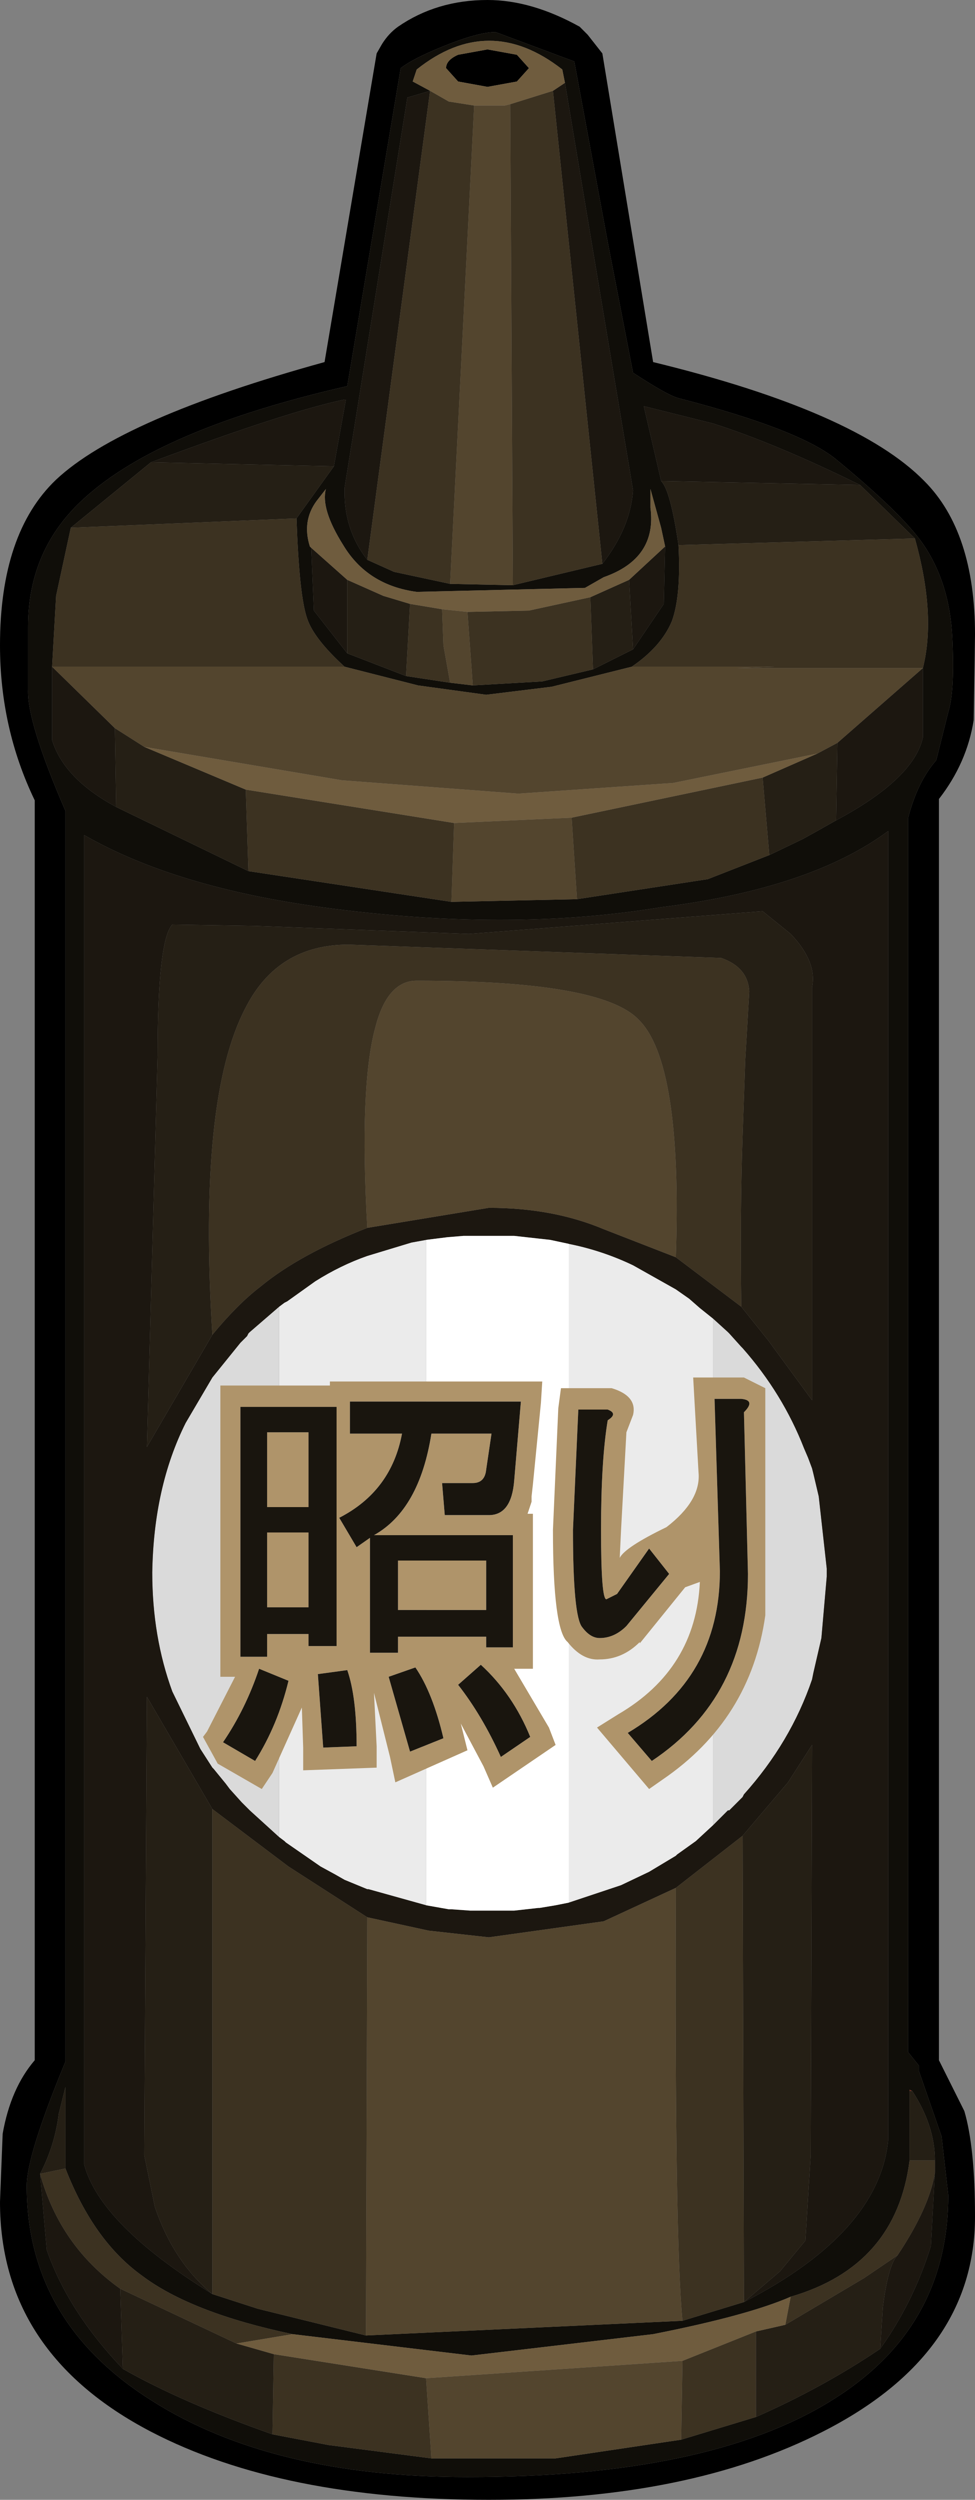 <?xml version="1.0" encoding="UTF-8" standalone="no"?>
<svg xmlns:ffdec="https://www.free-decompiler.com/flash" xmlns:xlink="http://www.w3.org/1999/xlink" ffdec:objectType="shape" height="93.55px" width="36.5px" xmlns="http://www.w3.org/2000/svg">
  <rect width="100%" height="100%" fill="#808080" stroke="none"/>
  <g transform="matrix(1.0, 0.0, 0.0, 1.0, 0.0, 0.0)">
    <path d="M22.0 1.3 L22.55 2.0 24.45 13.55 Q32.05 15.4 34.6 18.0 36.5 19.9 36.5 23.75 L36.45 26.95 Q36.2 28.55 35.15 29.9 L35.15 77.1 35.25 77.3 36.1 79.0 Q36.5 80.35 36.5 82.95 36.5 88.1 30.8 91.0 25.8 93.55 18.3 93.55 10.55 93.55 5.65 91.0 0.0 88.05 0.0 82.4 L0.1 79.85 Q0.4 78.15 1.3 77.1 L1.3 29.95 Q0.0 27.25 0.0 24.15 0.0 19.95 2.1 17.95 4.55 15.65 12.15 13.55 L14.1 2.0 14.3 1.65 Q14.55 1.25 14.9 1.0 16.35 0.0 18.25 0.0 19.9 0.0 21.7 1.0 L22.0 1.3 M22.75 9.05 L21.5 2.3 18.55 1.2 Q17.9 1.2 16.55 1.75 15.45 2.2 15.0 2.55 L13.0 14.45 Q6.0 16.05 3.15 18.65 1.05 20.55 1.05 23.45 L1.05 25.8 Q1.0 27.0 2.45 30.35 L2.45 77.15 Q1.0 80.65 1.0 81.8 1.0 86.9 5.7 89.85 10.2 92.7 17.5 92.7 26.5 92.7 31.1 89.85 35.5 87.15 35.5 82.15 L35.25 79.95 34.4 77.5 34.4 77.3 34.0 76.8 34.0 30.6 Q34.35 29.25 35.05 28.45 L35.5 26.65 Q35.75 25.85 35.65 23.85 35.55 21.8 34.55 20.35 33.75 19.2 31.25 17.15 29.85 16.05 25.4 14.9 25.0 14.8 23.7 13.95 L22.75 9.05 M19.35 2.05 L19.8 2.55 19.35 3.05 18.25 3.25 17.15 3.05 16.7 2.55 Q16.7 2.25 17.15 2.05 L18.25 1.85 19.35 2.05" fill="#000000" fill-rule="evenodd" stroke="none"/>
    <path d="M34.05 78.25 L34.05 78.2 34.15 78.25 34.05 78.25" fill="#7e2616" fill-rule="evenodd" stroke="none"/>
    <path d="M10.45 48.9 L10.65 48.75 10.75 48.7 11.8 47.95 Q12.75 47.35 13.75 47.0 L15.4 46.5 15.95 46.4 15.95 71.3 13.8 70.7 13.75 70.7 12.9 70.35 12.55 70.15 12.0 69.85 11.35 69.4 10.7 68.95 10.65 68.9 10.45 68.75 10.45 48.9 M21.3 46.55 Q22.55 46.8 23.7 47.35 L24.5 47.8 25.3 48.25 25.8 48.6 26.2 48.95 26.7 49.35 26.7 68.3 26.05 68.9 25.35 69.4 25.3 69.45 24.3 70.05 23.25 70.55 21.3 71.2 21.3 46.55" fill="#ebebeb" fill-rule="evenodd" stroke="none"/>
    <path d="M26.7 49.35 L27.25 49.85 27.3 49.9 27.75 50.4 27.8 50.45 Q29.3 52.15 30.1 54.2 L30.25 54.55 30.4 54.95 30.45 55.15 30.65 56.0 30.95 58.7 30.95 58.85 30.95 59.0 30.75 61.3 30.45 62.6 30.4 62.85 Q29.6 65.2 27.85 67.15 L27.8 67.25 27.35 67.7 27.3 67.75 27.25 67.75 26.7 68.3 26.7 49.35 M10.45 68.75 L9.35 67.75 9.1 67.5 9.05 67.45 8.6 66.95 8.45 66.75 8.0 66.2 7.95 66.15 7.5 65.45 6.45 63.3 Q5.7 61.25 5.7 58.85 5.75 55.65 6.95 53.25 L7.95 51.55 9.0 50.25 9.25 50.0 9.3 49.9 9.35 49.85 10.45 48.9 10.45 68.75" fill="#dadada" fill-rule="evenodd" stroke="none"/>
    <path d="M20.7 3.4 L21.15 3.1 23.7 18.35 Q23.6 19.75 22.55 21.1 L20.7 3.4 M13.75 20.95 Q12.85 19.8 12.9 18.25 L15.25 3.65 16.1 3.4 13.75 20.95 M24.75 18.0 L24.1 15.2 26.7 15.85 Q29.05 16.6 32.2 18.15 L24.75 18.0 M34.55 25.0 L34.55 27.6 Q34.2 29.15 31.3 30.7 L31.35 27.8 34.55 25.0 M4.35 30.2 Q2.4 29.15 1.95 27.7 L1.95 24.95 4.3 27.25 4.35 30.2 M5.65 17.3 Q10.75 15.4 12.9 14.95 L12.95 14.95 12.5 17.45 5.65 17.3 M23.7 24.3 L23.55 21.7 24.9 20.45 24.85 22.6 23.7 24.3 M13.0 21.7 L13.0 24.45 11.75 22.85 11.65 20.5 13.0 21.7 M27.75 48.9 L28.75 50.15 30.4 52.4 30.4 36.95 Q30.6 36.0 29.6 34.95 L28.55 34.1 17.55 34.95 9.55 34.65 6.45 34.6 Q5.9 35.2 5.9 39.5 L5.5 54.15 7.95 49.95 Q8.9 48.8 9.75 48.15 11.2 46.95 13.75 45.95 L18.3 45.2 Q20.7 45.2 22.6 46.0 L25.3 47.05 27.75 48.9 M15.95 46.4 L15.4 46.5 13.75 47.0 Q12.75 47.35 11.8 47.95 L10.75 48.7 10.65 48.75 10.45 48.9 9.35 49.85 9.3 49.9 9.25 50.0 9.0 50.25 7.95 51.55 6.95 53.25 Q5.75 55.65 5.7 58.85 5.7 61.25 6.45 63.3 L7.5 65.45 7.95 66.15 8.0 66.2 8.45 66.75 8.6 66.95 9.05 67.45 9.1 67.5 9.35 67.75 10.45 68.75 10.65 68.9 10.7 68.95 11.35 69.4 12.0 69.85 12.55 70.15 12.9 70.35 13.75 70.7 13.8 70.7 15.95 71.3 16.8 71.45 16.9 71.45 17.6 71.5 19.25 71.5 20.15 71.4 20.2 71.4 20.8 71.3 21.3 71.2 23.25 70.55 24.3 70.05 25.3 69.45 25.35 69.4 26.05 68.9 26.7 68.3 27.25 67.75 27.3 67.75 27.35 67.7 27.8 67.25 27.85 67.15 Q29.6 65.2 30.4 62.85 L30.45 62.6 30.75 61.3 30.95 59.0 30.95 58.85 30.95 58.7 30.65 56.0 30.45 55.15 30.4 54.95 30.25 54.55 30.1 54.2 Q29.3 52.15 27.8 50.45 L27.75 50.4 27.3 49.9 27.25 49.85 26.7 49.35 26.2 48.95 25.8 48.6 25.3 48.25 24.5 47.8 23.7 47.35 Q22.55 46.8 21.3 46.55 L20.6 46.4 20.15 46.35 19.25 46.25 17.35 46.25 16.75 46.3 15.95 46.4 M7.95 85.85 Q3.75 83.25 3.15 81.0 L3.15 31.25 Q6.55 33.2 12.05 33.95 19.0 34.9 24.75 33.95 30.35 33.25 33.25 31.1 L33.25 80.1 Q32.9 83.55 27.85 86.15 L29.2 85.0 30.15 83.85 30.35 80.65 30.4 65.3 29.5 66.7 27.8 68.7 25.3 70.65 22.6 71.9 18.3 72.5 16.05 72.25 13.75 71.75 10.8 69.85 7.95 67.7 5.5 63.5 5.4 80.65 5.8 82.6 Q6.5 84.65 7.95 85.85 M35.0 81.3 L34.85 84.05 Q34.2 86.15 32.95 87.9 L33.05 86.35 Q33.25 84.75 33.6 84.4 34.8 82.6 35.0 81.3 M4.6 88.65 Q2.55 86.5 1.75 84.2 L1.5 81.35 Q2.25 84.05 4.5 85.65 L4.6 88.65" fill="#1c1710" fill-rule="evenodd" stroke="none"/>
    <path d="M21.15 3.1 L21.05 2.6 Q18.3 0.45 15.6 2.6 L15.45 3.05 16.1 3.4 15.25 3.65 12.9 18.25 Q12.85 19.8 13.75 20.95 L14.75 21.4 16.85 21.85 19.2 21.9 22.55 21.1 Q23.6 19.75 23.7 18.35 L21.15 3.1 M22.75 9.05 L23.7 13.95 Q25.0 14.8 25.4 14.9 29.85 16.05 31.25 17.15 33.75 19.2 34.55 20.35 35.55 21.8 35.65 23.85 35.75 25.85 35.5 26.65 L35.05 28.45 Q34.35 29.25 34.0 30.6 L34.0 76.8 34.4 77.3 34.4 77.5 35.25 79.95 35.5 82.15 Q35.5 87.15 31.1 89.85 26.5 92.7 17.5 92.7 10.2 92.7 5.7 89.85 1.0 86.9 1.0 81.8 1.0 80.65 2.45 77.15 L2.45 30.35 Q1.0 27.0 1.05 25.8 L1.05 23.45 Q1.05 20.55 3.15 18.65 6.0 16.05 13.0 14.45 L15.0 2.55 Q15.45 2.2 16.55 1.75 17.9 1.2 18.55 1.2 L21.5 2.3 22.75 9.05 M32.2 18.15 Q29.05 16.6 26.7 15.85 L24.1 15.2 24.75 18.0 Q25.1 18.35 25.4 20.4 25.5 22.3 25.15 23.25 24.75 24.2 23.65 24.95 L20.65 25.7 18.2 26.0 15.65 25.65 12.9 24.95 Q11.75 23.9 11.5 23.15 11.2 22.3 11.1 19.4 L12.5 17.45 12.95 14.95 12.9 14.95 Q10.75 15.4 5.65 17.3 L2.65 19.75 2.1 22.3 1.95 24.95 1.95 27.7 Q2.4 29.15 4.35 30.2 L9.3 32.6 16.9 33.75 21.6 33.65 26.5 32.9 28.8 32.0 30.05 31.4 Q30.6 31.1 31.3 30.7 34.2 29.15 34.55 27.6 L34.55 25.0 Q35.05 23.0 34.25 20.15 L32.2 18.15 M23.7 24.3 L24.85 22.6 24.9 20.45 24.75 19.75 24.35 18.3 24.35 19.0 Q24.6 20.9 22.6 21.6 L21.9 22.0 15.6 22.15 Q13.75 21.9 12.85 20.4 12.0 19.05 12.2 18.3 L11.85 18.75 Q11.3 19.5 11.6 20.45 L11.65 20.5 11.75 22.85 13.0 24.45 15.2 25.3 16.85 25.55 17.7 25.65 20.3 25.5 22.2 25.05 23.7 24.3 M27.85 86.15 Q32.9 83.55 33.25 80.1 L33.25 31.1 Q30.35 33.25 24.75 33.95 19.0 34.9 12.05 33.95 6.55 33.2 3.15 31.25 L3.15 81.0 Q3.75 83.25 7.95 85.85 L9.65 86.4 13.7 87.4 25.55 86.85 27.85 86.15 M2.45 81.15 L2.45 78.1 2.2 79.1 Q2.05 80.3 1.5 81.35 L1.75 84.2 Q2.55 86.5 4.6 88.65 6.8 89.9 10.2 91.1 L12.3 91.5 16.15 92.0 20.8 92.0 25.5 91.3 28.3 90.45 Q30.8 89.35 32.95 87.9 34.2 86.15 34.85 84.05 L35.0 81.3 35.0 81.15 35.0 80.9 35.0 80.85 Q35.0 79.55 34.15 78.25 L34.05 78.2 34.05 78.25 34.05 80.85 Q33.55 84.8 29.6 85.95 28.0 86.65 24.45 87.35 L17.65 88.15 10.95 87.35 Q7.15 86.55 5.3 85.15 3.5 83.85 2.45 81.15" fill="#100e09" fill-rule="evenodd" stroke="none"/>
    <path d="M32.2 18.15 L34.25 20.15 25.4 20.4 Q25.1 18.35 24.75 18.0 L32.2 18.15 M31.3 30.7 Q30.6 31.1 30.05 31.4 L28.8 32.0 28.55 29.1 30.6 28.2 31.35 27.8 31.3 30.7 M9.3 32.6 L4.35 30.2 4.3 27.25 5.4 27.95 9.2 29.55 9.3 32.6 M2.65 19.75 L5.65 17.3 12.5 17.45 11.1 19.4 2.65 19.75 M23.55 21.7 L23.7 24.3 22.2 25.05 22.1 22.35 23.55 21.7 M13.0 24.45 L13.0 21.7 14.35 22.3 15.35 22.6 15.2 25.3 13.0 24.45 M7.95 49.95 L5.5 54.15 5.9 39.5 Q5.9 35.2 6.45 34.6 L9.55 34.65 17.55 34.95 28.55 34.1 29.6 34.95 Q30.6 36.0 30.4 36.95 L30.4 52.4 28.75 50.15 27.75 48.9 Q27.7 45.35 27.8 42.5 L27.9 39.65 28.05 37.1 Q28.0 36.2 27.0 35.85 L13.05 35.35 Q10.4 35.35 9.2 37.7 7.4 41.1 7.95 49.95 M7.95 85.85 Q6.5 84.65 5.8 82.6 L5.4 80.65 5.5 63.5 7.95 67.7 7.95 85.85 M27.8 68.7 L29.5 66.7 30.4 65.3 30.35 80.65 30.15 83.85 29.2 85.0 27.85 86.15 27.8 68.7 M1.5 81.35 Q2.05 80.3 2.2 79.1 L2.45 78.1 2.45 81.15 1.5 81.35 M34.05 80.85 L34.05 78.25 34.15 78.25 Q35.0 79.55 35.0 80.85 L34.05 80.85 M32.95 87.9 Q30.8 89.35 28.3 90.45 L28.3 87.25 29.4 87.0 32.35 85.25 33.6 84.4 Q33.25 84.75 33.05 86.35 L32.95 87.9 M10.2 91.1 Q6.8 89.9 4.6 88.65 L4.5 85.65 8.85 87.7 10.25 88.1 10.2 91.1" fill="#251f15" fill-rule="evenodd" stroke="none"/>
    <path d="M16.1 3.4 L16.8 3.8 17.75 3.95 16.85 21.85 14.75 21.4 13.75 20.95 16.1 3.4 M19.1 3.9 L20.7 3.4 22.55 21.1 19.2 21.9 19.1 3.9 M34.25 20.15 Q35.05 23.0 34.55 25.0 L27.6 25.0 29.0 24.95 23.65 24.95 Q24.75 24.2 25.15 23.25 25.5 22.3 25.4 20.4 L34.25 20.15 M28.8 32.0 L26.5 32.9 21.6 33.65 21.4 30.6 28.55 29.1 28.8 32.0 M16.9 33.75 L9.3 32.6 9.2 29.55 17.0 30.8 16.9 33.75 M1.95 24.95 L2.1 22.3 2.65 19.75 11.1 19.4 Q11.2 22.3 11.5 23.15 11.75 23.9 12.9 24.95 L1.95 24.95 M22.1 22.35 L22.2 25.05 20.3 25.5 17.7 25.65 17.5 22.9 19.8 22.85 22.1 22.35 M15.2 25.3 L15.35 22.6 16.55 22.8 16.6 24.15 16.85 25.55 15.2 25.3 M27.75 48.9 L25.3 47.05 Q25.55 39.75 23.9 38.15 22.5 36.7 15.6 36.7 14.5 36.7 14.05 38.45 13.45 40.65 13.75 45.95 11.2 46.95 9.75 48.15 8.9 48.8 7.95 49.95 7.4 41.1 9.2 37.7 10.4 35.35 13.05 35.35 L27.0 35.85 Q28.0 36.2 28.05 37.1 L27.9 39.65 27.8 42.5 Q27.7 45.35 27.75 48.9 M27.85 86.15 L25.55 86.85 Q25.25 83.8 25.3 70.65 L27.8 68.7 27.85 86.15 M13.7 87.4 L9.65 86.4 7.95 85.85 7.95 67.7 10.8 69.85 13.75 71.75 13.7 87.4 M1.5 81.35 L2.45 81.15 Q3.5 83.85 5.3 85.15 7.15 86.55 10.95 87.35 L8.85 87.7 4.5 85.65 Q2.25 84.05 1.5 81.35 M29.6 85.95 Q33.55 84.8 34.05 80.85 L35.0 80.85 35.0 80.9 35.0 81.15 35.0 81.3 Q34.8 82.6 33.6 84.4 L32.35 85.25 29.4 87.0 29.6 85.95 M28.3 90.45 L25.5 91.3 25.55 88.35 28.3 87.25 28.3 90.45 M16.15 92.0 L12.3 91.5 10.2 91.1 10.25 88.1 15.95 89.0 16.15 92.0" fill="#3c3221" fill-rule="evenodd" stroke="none"/>
    <path d="M17.75 3.95 L18.9 3.95 19.1 3.9 19.2 21.9 16.85 21.85 17.75 3.95 M21.6 33.65 L16.9 33.75 17.0 30.8 21.4 30.6 21.6 33.65 M12.9 24.95 L15.65 25.65 18.2 26.0 20.65 25.7 23.65 24.95 29.0 24.95 27.6 25.0 34.55 25.0 31.35 27.8 30.6 28.2 25.2 29.3 19.4 29.7 12.8 29.2 5.4 27.95 4.3 27.25 1.95 24.95 12.9 24.95 M17.5 22.9 L17.7 25.65 16.85 25.55 16.6 24.15 16.55 22.8 17.5 22.9 M25.3 47.05 L22.6 46.0 Q20.7 45.2 18.3 45.2 L13.75 45.95 Q13.45 40.65 14.05 38.45 14.5 36.7 15.6 36.7 22.5 36.7 23.9 38.15 25.55 39.75 25.3 47.05 M25.55 86.85 L13.7 87.4 13.75 71.75 16.05 72.25 18.3 72.5 22.6 71.9 25.3 70.65 Q25.25 83.8 25.55 86.85 M25.5 91.3 L20.8 92.0 16.15 92.0 15.95 89.0 25.55 88.35 25.5 91.3" fill="#53452e" fill-rule="evenodd" stroke="none"/>
    <path d="M16.1 3.4 L15.45 3.05 15.6 2.6 Q18.3 0.45 21.05 2.6 L21.15 3.1 20.7 3.4 19.1 3.9 18.9 3.95 17.75 3.95 16.8 3.8 16.1 3.4 M24.9 20.45 L23.55 21.7 22.1 22.35 19.8 22.85 17.5 22.9 16.55 22.8 15.35 22.6 14.35 22.3 13.0 21.7 11.65 20.5 11.6 20.45 Q11.3 19.5 11.85 18.75 L12.2 18.3 Q12.0 19.05 12.85 20.4 13.75 21.9 15.6 22.15 L21.9 22.0 22.6 21.6 Q24.6 20.9 24.35 19.0 L24.35 18.3 24.75 19.75 24.9 20.45 M19.35 2.05 L18.25 1.85 17.15 2.05 Q16.7 2.25 16.7 2.55 L17.15 3.05 18.25 3.25 19.35 3.05 19.8 2.55 19.35 2.05 M5.4 27.95 L12.8 29.2 19.4 29.7 25.2 29.3 30.6 28.2 28.55 29.1 21.4 30.6 17.0 30.8 9.2 29.55 5.4 27.95 M10.95 87.35 L17.65 88.15 24.45 87.35 Q28.0 86.65 29.6 85.95 L29.4 87.0 28.3 87.25 25.55 88.35 15.95 89.0 10.25 88.1 8.85 87.7 10.95 87.35" fill="#6f5c3e" fill-rule="evenodd" stroke="none"/>
    <path d="M15.95 46.4 L16.75 46.3 17.35 46.25 19.25 46.25 20.15 46.35 20.6 46.4 21.3 46.55 21.3 71.2 20.8 71.3 20.2 71.4 20.15 71.4 19.25 71.5 17.6 71.5 16.9 71.45 16.8 71.45 15.95 71.3 15.95 46.4" fill="#ffffff" fill-rule="evenodd" stroke="none"/>
    <path d="M27.85 51.55 L28.65 51.95 28.65 60.45 Q28.1 64.35 24.8 66.6 L24.3 66.95 22.35 64.65 23.15 64.15 Q26.05 62.45 26.2 59.2 L25.65 59.4 23.95 61.5 23.95 61.45 Q23.3 62.1 22.45 62.1 21.8 62.15 21.25 61.45 20.7 61.0 20.7 57.25 L20.9 52.7 21.0 51.95 22.9 51.95 23.05 52.0 Q23.85 52.3 23.7 52.95 L23.45 53.6 23.25 57.25 23.2 58.3 Q23.4 57.9 24.95 57.15 26.25 56.15 26.15 55.1 L26.0 52.45 25.95 51.55 27.85 51.55 M27.85 52.85 Q28.3 52.4 27.75 52.35 L26.75 52.35 26.95 58.8 Q26.95 62.8 23.5 64.85 L24.4 65.9 Q28.0 63.5 28.0 58.9 L27.85 52.85 M20.3 51.7 L20.25 52.5 19.95 55.55 19.9 56.0 19.9 56.2 19.75 56.65 19.95 56.65 19.95 62.45 19.25 62.45 20.55 64.65 20.8 65.3 18.45 66.9 18.1 66.1 17.25 64.5 17.35 64.9 17.5 65.5 14.8 66.7 14.6 65.75 14.0 63.35 14.1 65.35 14.1 66.15 11.35 66.25 11.35 65.4 11.3 63.9 10.2 66.35 9.8 66.95 8.15 66.0 7.6 65.0 7.75 64.8 8.8 62.75 8.25 62.75 8.25 51.85 12.35 51.85 12.35 51.7 20.3 51.7 M11.9 62.65 L12.1 65.4 13.35 65.35 Q13.35 63.5 13.0 62.5 L11.9 62.65 M18.75 65.75 L19.85 65.0 Q19.2 63.4 18.0 62.3 L17.15 63.05 Q18.05 64.2 18.75 65.75 M15.35 65.55 L16.6 65.05 Q16.2 63.35 15.55 62.4 L14.55 62.75 15.35 65.55 M9.7 62.45 Q9.2 63.95 8.35 65.2 L9.55 65.9 Q10.4 64.55 10.8 62.9 L9.7 62.45 M11.55 53.6 L11.55 56.4 10.0 56.4 10.0 53.6 11.55 53.6 M14.9 60.25 L14.9 58.4 18.2 58.4 18.2 60.25 14.9 60.25 M11.55 57.35 L11.55 60.15 10.0 60.15 10.0 57.35 11.55 57.35 M11.55 61.15 L11.55 61.6 12.6 61.6 12.6 52.65 9.0 52.65 9.0 62.0 10.0 62.0 10.0 61.15 11.55 61.15 M18.2 55.0 Q18.15 55.5 17.7 55.5 L16.55 55.5 16.65 56.7 18.3 56.7 Q19.15 56.7 19.25 55.4 L19.5 52.45 13.1 52.45 13.1 53.65 15.05 53.65 Q14.65 55.8 12.7 56.8 L13.35 57.9 13.85 57.55 13.85 61.85 14.9 61.85 14.9 61.25 18.2 61.25 18.2 61.65 19.2 61.65 19.2 57.45 14.0 57.45 Q15.7 56.5 16.15 53.65 L18.4 53.65 18.2 55.0 M22.75 52.75 L21.65 52.75 21.45 57.25 Q21.45 60.5 21.8 60.9 22.1 61.3 22.45 61.3 23.0 61.3 23.45 60.85 L25.05 58.9 24.3 57.95 23.1 59.65 22.7 59.85 Q22.5 59.85 22.5 57.25 22.5 54.65 22.75 53.15 23.15 52.9 22.75 52.75" fill="#af946a" fill-rule="evenodd" stroke="none"/>
    <path d="M27.85 52.85 L28.0 58.9 Q28.0 63.5 24.4 65.9 L23.5 64.85 Q26.95 62.8 26.95 58.8 L26.75 52.35 27.75 52.35 Q28.3 52.4 27.85 52.85 M22.75 52.75 Q23.15 52.9 22.75 53.15 22.5 54.65 22.5 57.25 22.5 59.85 22.7 59.85 L23.1 59.65 24.3 57.95 25.05 58.9 23.45 60.85 Q23.0 61.3 22.45 61.3 22.1 61.3 21.8 60.9 21.45 60.5 21.45 57.25 L21.65 52.75 22.75 52.75 M18.2 55.0 L18.4 53.65 16.15 53.65 Q15.7 56.5 14.0 57.45 L19.2 57.45 19.2 61.65 18.2 61.65 18.2 61.25 14.9 61.25 14.9 61.85 13.85 61.85 13.85 57.55 13.35 57.9 12.7 56.8 Q14.65 55.8 15.05 53.65 L13.1 53.65 13.1 52.45 19.5 52.45 19.25 55.4 Q19.15 56.7 18.3 56.7 L16.65 56.7 16.55 55.5 17.7 55.5 Q18.15 55.5 18.2 55.0 M11.55 61.15 L10.0 61.15 10.0 62.0 9.0 62.0 9.0 52.65 12.6 52.65 12.6 61.6 11.55 61.6 11.55 61.15 M11.55 57.35 L10.0 57.35 10.0 60.15 11.55 60.15 11.55 57.35 M14.9 60.25 L18.2 60.25 18.2 58.4 14.9 58.4 14.9 60.25 M11.55 53.6 L10.0 53.6 10.0 56.4 11.55 56.4 11.55 53.6 M9.7 62.45 L10.8 62.9 Q10.4 64.55 9.55 65.9 L8.35 65.2 Q9.2 63.95 9.7 62.45 M15.35 65.55 L14.55 62.75 15.55 62.4 Q16.2 63.35 16.6 65.05 L15.35 65.55 M18.75 65.75 Q18.05 64.2 17.15 63.05 L18.0 62.3 Q19.2 63.4 19.85 65.0 L18.75 65.75 M11.9 62.65 L13.0 62.5 Q13.35 63.5 13.35 65.35 L12.1 65.4 11.9 62.65" fill="#19150e" fill-rule="evenodd" stroke="none"/>
  </g>
</svg>
